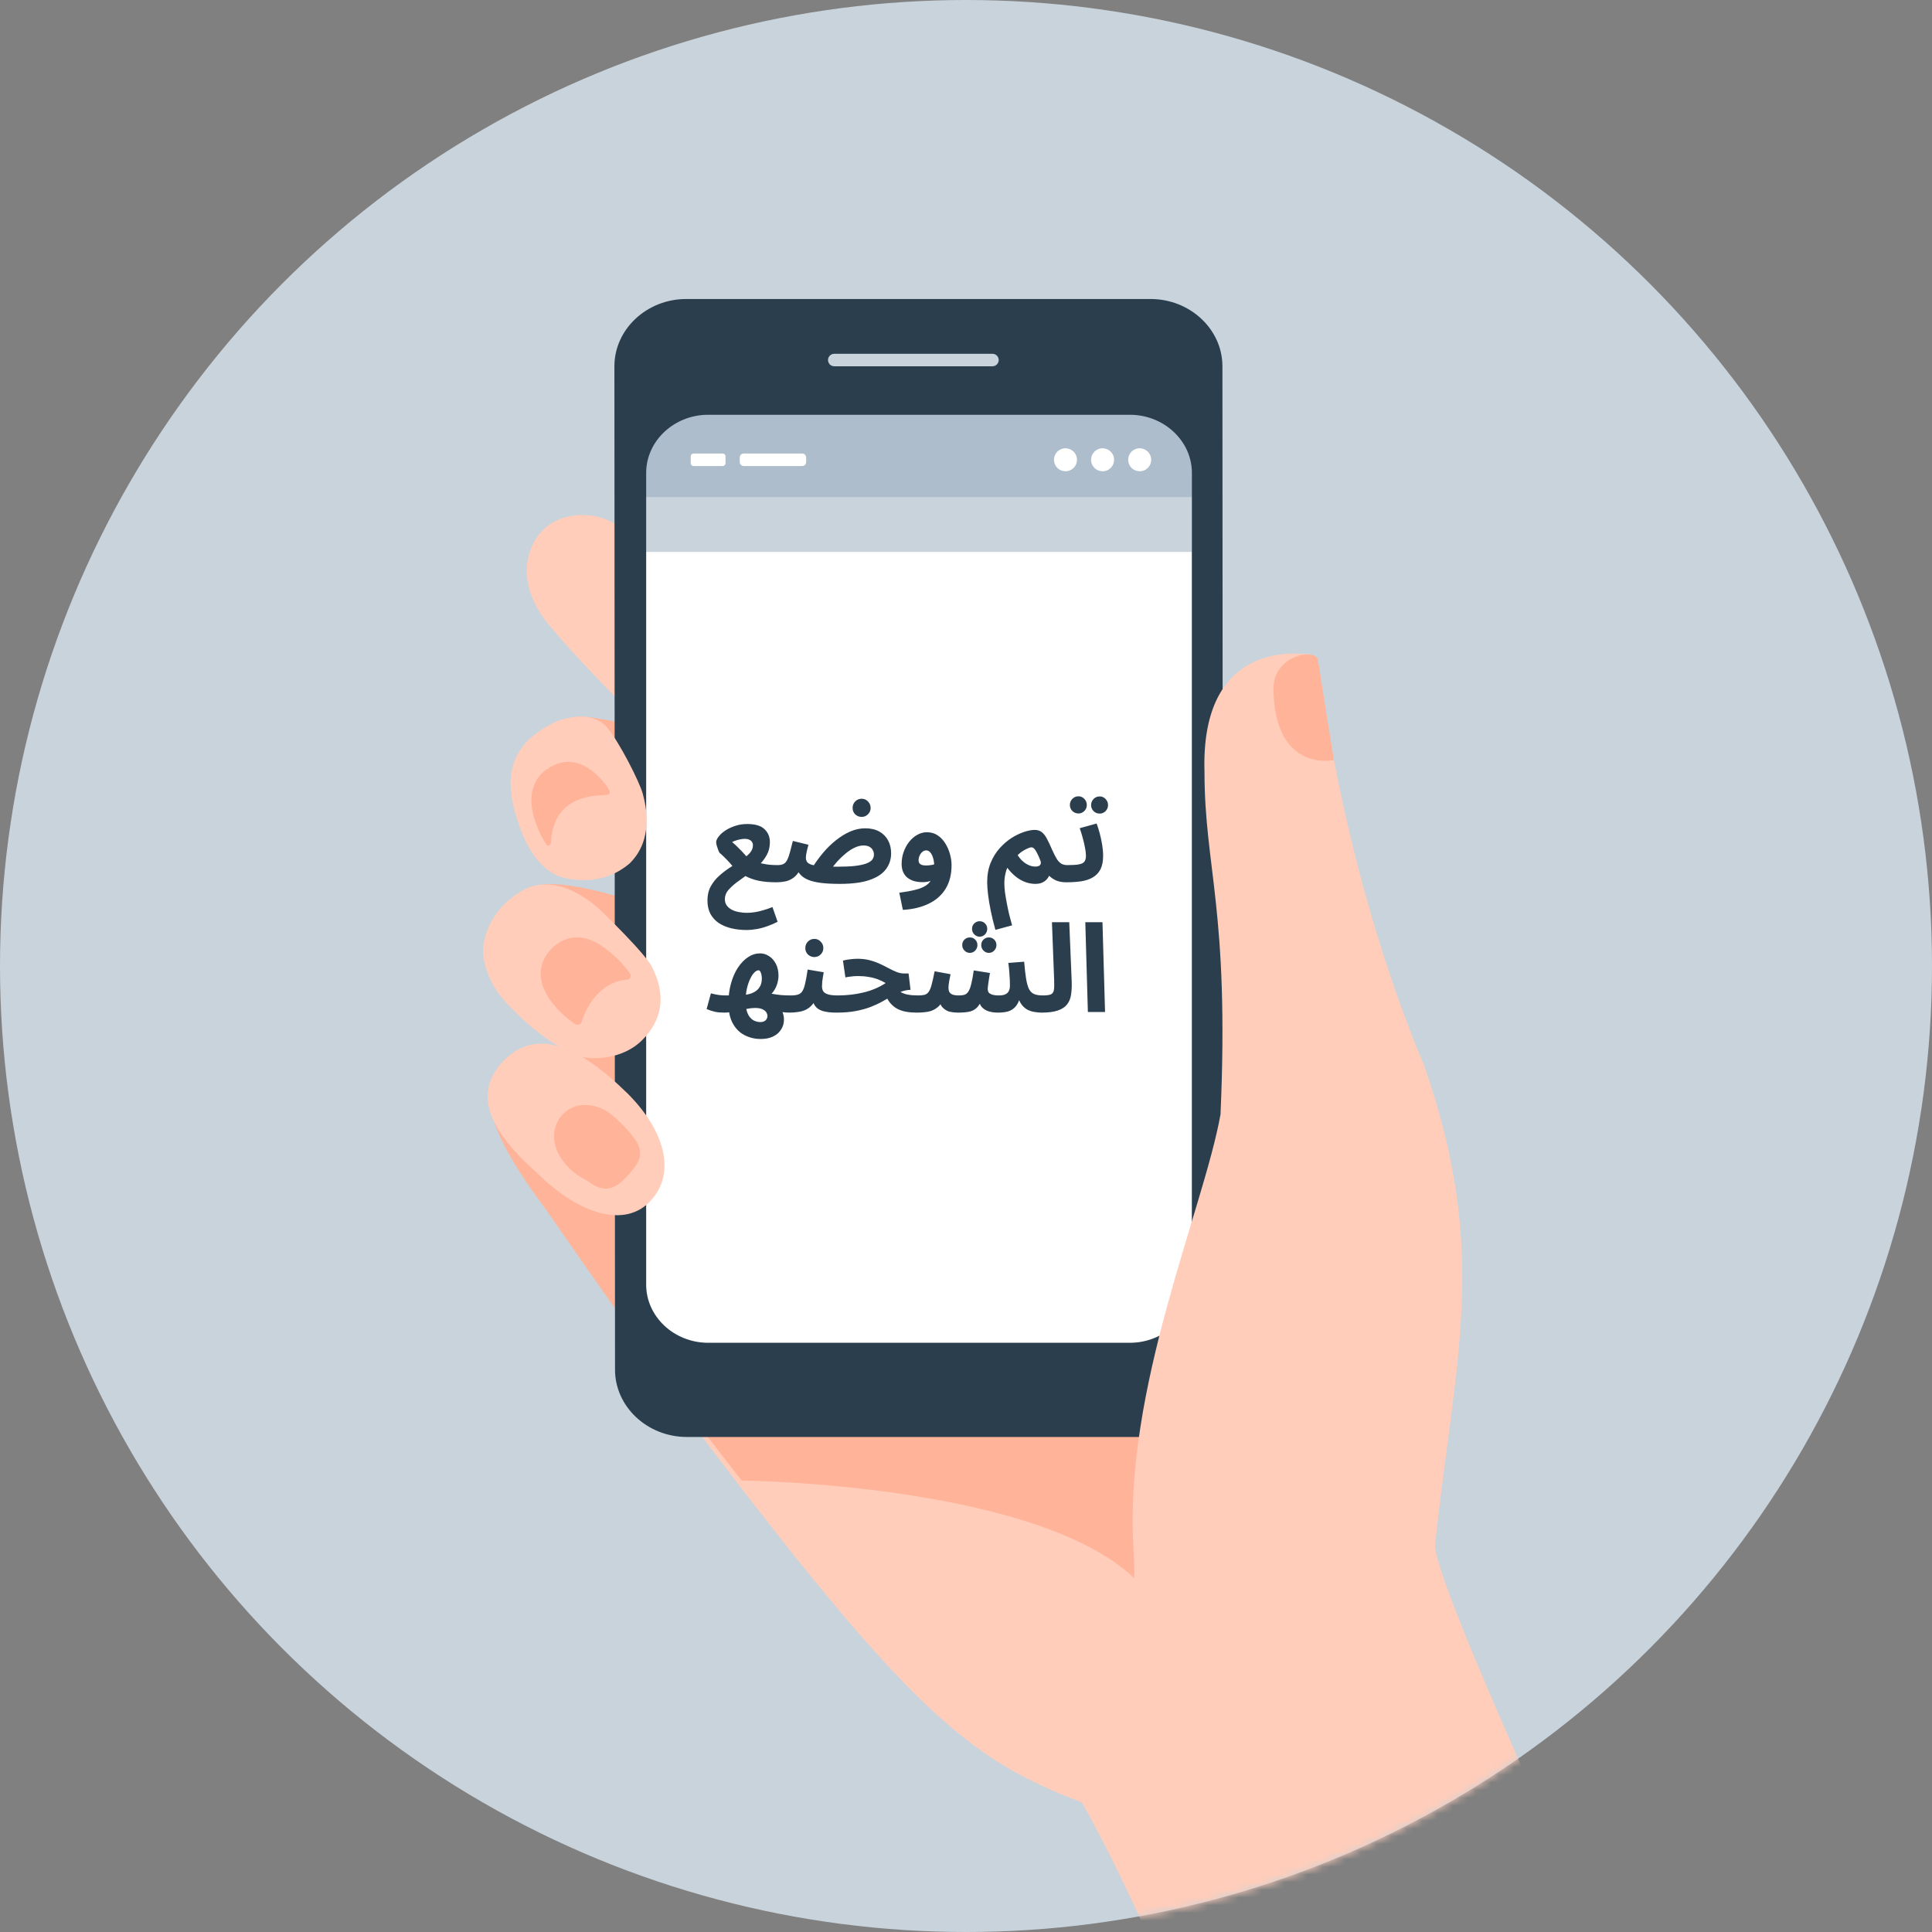 <svg width="252" height="252" viewBox="0 0 252 252" fill="none" xmlns="http://www.w3.org/2000/svg">
<rect x="0" y="0" width="252" height="252" fill="#808080" stroke="none"/>
<circle cx="126" cy="126" r="126" fill="#C8D3DC"/>
<mask id="mask0_307_9667" style="mask-type:alpha" maskUnits="userSpaceOnUse" x="0" y="0" width="252" height="252">
<circle cx="126" cy="126" r="126" fill="#EDEFF0"/>
</mask>
<g mask="url(#mask0_307_9667)">
<g clip-path="url(#clip0_307_9667)">
<path d="M84.166 95.024C84.166 95.024 77.68 93.35 75.393 93.483C73.44 94.014 76.343 103.942 76.343 103.942L84.167 106.829L89.088 102.57L84.167 95.024H84.166Z" fill="#FFB499"/>
<path d="M83.059 117.668C83.059 117.668 74.672 114.875 70.801 115.371C66.93 115.866 73.758 136.13 73.758 136.13L83.435 143.678L90.891 135.862L88.198 121.856L84.689 118.604L83.06 117.666L83.059 117.668Z" fill="#FFB499"/>
<path d="M91.174 151.132C91.174 151.132 74.159 135.585 67.613 137.758C62.881 140.155 61.257 144.453 70.99 157.462C85.056 177.786 92.317 187.431 92.317 187.431L91.174 151.132Z" fill="#FFB499"/>
<path d="M92.972 130.915C92.972 130.915 75.401 114.76 68.855 116.934C64.056 118.994 72.132 124.21 82.815 135.59C96.108 155.421 93.766 166.714 93.766 166.714L92.972 130.915Z" fill="#FFB499"/>
<path d="M103.916 86.002C103.916 86.002 87.161 72.871 80.261 68.374C76.979 66.157 69.631 66.522 68.722 73.717C68.59 75.807 69.097 78.588 71.797 81.749C81.918 93.73 98.956 108.424 98.956 108.424L103.917 86.002H103.916Z" fill="#FFCDBA"/>
<path d="M89.86 185.121C120.075 225.27 127.196 229.889 142.539 235.643C157.187 241.136 176.791 223.638 176.791 223.638V186.285L147.297 187.44L89.86 185.121Z" fill="#FFCDBA"/>
<path d="M155.43 56.992H83.044V181.07H155.43V56.992Z" fill="white"/>
<path d="M157.106 51.127H83.535V64.892H157.106V51.127Z" fill="#ADBDCB"/>
<path d="M157.107 64.892H82.387V71.99H157.107V64.892Z" fill="#C8D3DC"/>
<path d="M96.735 193.114C96.735 193.114 136.24 193.495 148.562 206.468C154.895 194.768 150.153 187.431 150.153 187.431L143.482 178.244H99.654C93.779 181.098 89.86 184.269 89.86 184.269L96.735 193.114Z" fill="#FFB499"/>
<path d="M150.074 39H89.513C84.358 39 80.14 42.949 80.14 47.776L80.22 178.655C80.22 183.482 84.437 187.431 89.593 187.431H150.152C155.307 187.431 159.525 183.482 159.525 178.655L159.446 47.776C159.446 42.949 155.227 39 150.073 39H150.074ZM155.465 167.565C155.465 171.734 151.822 175.146 147.368 175.146H92.379C87.926 175.146 84.283 171.734 84.283 167.565V61.681C84.283 57.511 87.926 54.1 92.379 54.1H147.368C151.82 54.1 155.465 57.511 155.465 61.681V167.564V167.565Z" fill="#2A3E4E"/>
<path d="M129.449 47.776H108.819C108.367 47.776 108.002 47.411 108.002 46.961C108.002 46.51 108.367 46.145 108.819 46.145H129.449C129.901 46.145 130.266 46.51 130.266 46.961C130.266 47.411 129.901 47.776 129.449 47.776Z" fill="#C8D3DC"/>
<path d="M104.639 59.156H97.002C96.72 59.156 96.492 59.384 96.492 59.665V60.278C96.492 60.559 96.72 60.786 97.002 60.786H104.639C104.92 60.786 105.148 60.559 105.148 60.278V59.665C105.148 59.384 104.92 59.156 104.639 59.156Z" fill="white"/>
<path d="M94.265 59.156H90.462C90.259 59.156 90.094 59.321 90.094 59.524V60.418C90.094 60.622 90.259 60.786 90.462 60.786H94.265C94.469 60.786 94.634 60.622 94.634 60.418V59.524C94.634 59.321 94.469 59.156 94.265 59.156Z" fill="white"/>
<path d="M140.038 61.031C140.625 60.445 140.625 59.496 140.038 58.911C139.451 58.325 138.5 58.325 137.914 58.911C137.327 59.496 137.327 60.445 137.914 61.031C138.5 61.616 139.451 61.616 140.038 61.031Z" fill="white"/>
<path d="M144.39 61.356C145.156 61.039 145.52 60.163 145.203 59.398C144.885 58.633 144.007 58.27 143.24 58.587C142.474 58.903 142.11 59.78 142.427 60.545C142.745 61.31 143.623 61.673 144.39 61.356Z" fill="white"/>
<path d="M149.717 61.031C150.304 60.445 150.304 59.496 149.717 58.911C149.131 58.325 148.18 58.325 147.593 58.911C147.006 59.496 147.006 60.445 147.593 61.031C148.18 61.616 149.131 61.616 149.717 61.031Z" fill="white"/>
<path d="M81.918 142.689C86.9 147.695 88.231 153.295 84.657 156.836C81.084 160.377 74.95 157.919 69.968 152.912C63.212 146.948 61.953 142.283 65.65 138.39C69.882 134.067 75.311 136.187 81.918 142.688V142.689Z" fill="#FFCDBA"/>
<path d="M73.428 145.312C71.865 146.923 71.611 149.817 74.301 152.431C75.365 153.465 76.163 153.692 77.009 154.294C79.23 155.872 80.704 154.664 81.991 153.208C83.159 151.886 84.34 150.486 82.654 148.387C82.07 147.578 81.787 147.236 80.324 145.853C77.993 143.649 75.027 143.631 73.428 145.313V145.312Z" fill="#FFB499"/>
<path d="M72.571 121.278C70.872 122.746 69.781 125.867 72.232 128.705C73.201 129.827 75.068 131.355 75.857 132.027C78.029 133.877 79.288 131.463 80.659 129.96C81.786 128.723 84.002 128.5 82.584 126.377C82.073 125.52 80.729 123.923 79.394 122.418C77.265 120.019 74.312 119.742 72.571 121.278Z" fill="#879FB3"/>
<path d="M78.412 118.817C78.412 118.817 73.386 113.657 68.534 115.946C64.382 118.097 63.227 121.607 63.022 123.522C62.88 124.85 63.376 127.99 66.132 130.904C69.829 134.816 72.948 136.832 75.74 137.824C76.902 138.152 81.033 138.41 83.787 135.643C86.337 133.08 86.935 129.903 85.097 126.235C84.283 124.438 78.413 118.816 78.413 118.816L78.412 118.817Z" fill="#FFCDBA"/>
<path d="M75.884 133.237C76.372 131.722 77.933 128.133 81.837 127.766C82.201 127.732 82.398 127.325 82.194 127.023C80.936 125.155 79.221 123.829 77.995 123.068C77.217 122.635 74.582 121.177 71.943 123.729C68.702 127.15 71.568 131.204 75.019 133.581C75.34 133.78 75.768 133.596 75.884 133.237Z" fill="#FFB499"/>
<path d="M68.436 97.06C69.309 95.914 71.704 94.329 73.174 93.9C76.401 92.885 78.306 93.818 79.208 94.905C80.775 96.791 83.416 101.963 83.843 103.545C84.27 105.128 85.291 109.502 82.135 112.612C78.354 115.846 73.986 114.621 73.171 114.376C72.569 114.194 69.514 113.195 67.622 107.378C65.244 100.623 67.672 98.062 68.436 97.06Z" fill="#FFCDBA"/>
<path d="M71.321 110.258C71.321 110.258 67.155 104.164 70.813 100.735C75.703 96.694 79.411 102.956 79.411 102.956C79.411 102.956 79.858 103.565 79.126 103.687C78.394 103.808 72.349 103.308 71.874 109.634C71.914 110.486 71.321 110.259 71.321 110.259V110.258Z" fill="#FFB499"/>
<path d="M208.227 252C198.343 230.501 186.848 204.693 187.192 201.393C189.775 177.091 194.3 163.487 185.777 139.05C175.834 115.355 172.56 91.464 171.959 86.479C171.889 85.899 171.434 85.438 170.854 85.363C167.468 84.928 156.639 84.773 157.107 100.653C157.107 113.216 160.368 118.738 159.197 145.355C156.977 157.782 146.535 181.098 147.85 202.028C149.216 223.767 135.813 226.408 135.813 226.408C141.155 234.396 145.42 242.961 149.529 252H208.227Z" fill="#FFCDBA"/>
<path d="M171.914 86.076C172.842 92.154 173.99 99.145 173.99 99.145C173.99 99.145 166.45 100.813 166.114 90.293C165.765 85.386 171.678 84.494 171.914 86.076Z" fill="#FFB499"/>
<path d="M97.364 121.304C96.66 121.304 95.999 121.229 95.38 121.08C94.762 120.931 94.218 120.701 93.748 120.392C93.29 120.083 92.927 119.683 92.66 119.192C92.404 118.701 92.276 118.12 92.276 117.448C92.276 116.755 92.42 116.141 92.708 115.608C92.996 115.085 93.364 114.627 93.812 114.232C94.26 113.827 94.735 113.464 95.236 113.144C95.748 112.813 96.228 112.499 96.676 112.2C97.124 111.901 97.492 111.597 97.78 111.288C98.068 110.968 98.212 110.616 98.212 110.232C98.212 110.093 98.175 109.965 98.1 109.848C98.036 109.72 97.924 109.619 97.764 109.544C97.615 109.459 97.402 109.416 97.124 109.416C96.943 109.416 96.756 109.437 96.564 109.48C96.372 109.512 96.186 109.56 96.004 109.624C95.823 109.677 95.652 109.747 95.492 109.832C95.77 110.056 96.042 110.307 96.308 110.584C96.586 110.851 96.836 111.112 97.06 111.368C97.295 111.613 97.476 111.827 97.604 112.008C97.85 112.136 98.116 112.253 98.404 112.36C98.692 112.456 98.996 112.541 99.316 112.616C99.647 112.691 99.988 112.749 100.34 112.792C100.692 112.824 101.055 112.84 101.428 112.84C101.834 112.84 102.122 112.947 102.292 113.16C102.463 113.363 102.548 113.619 102.548 113.928C102.548 114.259 102.436 114.536 102.212 114.76C101.988 114.973 101.674 115.08 101.268 115.08C100.383 115.08 99.626 115.016 98.996 114.888C98.378 114.76 97.818 114.568 97.316 114.312C96.826 114.045 96.319 113.72 95.796 113.336C95.668 113.112 95.482 112.867 95.236 112.6C94.991 112.323 94.74 112.061 94.484 111.816C94.239 111.571 94.031 111.379 93.86 111.24C93.828 111.208 93.775 111.101 93.7 110.92C93.626 110.728 93.556 110.525 93.492 110.312C93.439 110.099 93.412 109.949 93.412 109.864C93.412 109.651 93.514 109.411 93.716 109.144C93.919 108.867 94.202 108.605 94.564 108.36C94.938 108.104 95.37 107.896 95.86 107.736C96.351 107.565 96.884 107.48 97.46 107.48C98.506 107.48 99.258 107.704 99.716 108.152C100.186 108.589 100.42 109.155 100.42 109.848C100.42 110.488 100.276 111.059 99.988 111.56C99.711 112.061 99.348 112.52 98.9 112.936C98.452 113.352 97.978 113.736 97.476 114.088C96.986 114.44 96.516 114.781 96.068 115.112C95.62 115.453 95.252 115.795 94.964 116.136C94.687 116.488 94.548 116.867 94.548 117.272C94.548 117.613 94.634 117.896 94.804 118.12C94.986 118.355 95.215 118.541 95.492 118.68C95.77 118.819 96.074 118.915 96.404 118.968C96.746 119.032 97.076 119.064 97.396 119.064C97.727 119.064 98.068 119.037 98.42 118.984C98.783 118.931 99.156 118.845 99.54 118.728C99.935 118.621 100.34 118.483 100.756 118.312L101.428 120.232C101.023 120.445 100.591 120.632 100.132 120.792C99.674 120.963 99.21 121.091 98.74 121.176C98.271 121.261 97.812 121.304 97.364 121.304ZM109.561 115.288C108.569 115.288 107.743 115.245 107.081 115.16C106.431 115.075 105.903 114.952 105.497 114.792C105.092 114.632 104.772 114.44 104.537 114.216C104.303 113.992 104.111 113.747 103.961 113.48L104.409 113.352C104.143 113.864 103.839 114.243 103.497 114.488C103.156 114.733 102.799 114.893 102.425 114.968C102.052 115.043 101.668 115.08 101.273 115.08L101.433 112.84C101.764 112.84 102.025 112.787 102.217 112.68C102.409 112.573 102.564 112.397 102.681 112.152C102.809 111.907 102.927 111.581 103.033 111.176C103.14 110.771 103.268 110.275 103.417 109.688L105.449 110.184C105.375 110.472 105.311 110.723 105.257 110.936C105.215 111.149 105.177 111.336 105.145 111.496C105.124 111.645 105.113 111.768 105.113 111.864C105.113 112.067 105.161 112.248 105.257 112.408C105.353 112.557 105.54 112.68 105.817 112.776C106.095 112.861 106.5 112.931 107.033 112.984C107.577 113.027 108.287 113.048 109.161 113.048C110.089 113.048 110.863 113.016 111.481 112.952C112.1 112.877 112.591 112.776 112.953 112.648C113.327 112.509 113.593 112.344 113.753 112.152C113.913 111.949 113.993 111.72 113.993 111.464C113.993 111.261 113.945 111.075 113.849 110.904C113.764 110.723 113.62 110.573 113.417 110.456C113.215 110.339 112.953 110.28 112.633 110.28C112.249 110.28 111.86 110.376 111.465 110.568C111.081 110.749 110.703 110.995 110.329 111.304C109.956 111.603 109.599 111.939 109.257 112.312C108.927 112.685 108.628 113.059 108.361 113.432L105.961 113.16C106.377 112.488 106.847 111.843 107.369 111.224C107.892 110.605 108.452 110.061 109.049 109.592C109.647 109.112 110.265 108.733 110.905 108.456C111.545 108.179 112.196 108.04 112.857 108.04C113.572 108.04 114.18 108.179 114.681 108.456C115.183 108.733 115.567 109.117 115.833 109.608C116.1 110.099 116.233 110.664 116.233 111.304C116.233 112.083 116.009 112.771 115.561 113.368C115.124 113.965 114.415 114.435 113.433 114.776C112.463 115.117 111.172 115.288 109.561 115.288ZM112.393 106.552C112.063 106.552 111.78 106.44 111.545 106.216C111.321 105.992 111.209 105.715 111.209 105.384C111.209 105.053 111.321 104.771 111.545 104.536C111.78 104.301 112.063 104.184 112.393 104.184C112.713 104.184 112.985 104.301 113.209 104.536C113.444 104.771 113.561 105.053 113.561 105.384C113.561 105.715 113.444 105.992 113.209 106.216C112.985 106.44 112.713 106.552 112.393 106.552ZM117.764 118.68L117.3 116.44C118.057 116.344 118.718 116.227 119.284 116.088C119.849 115.96 120.324 115.779 120.708 115.544C121.092 115.309 121.38 114.989 121.572 114.584C121.764 114.168 121.86 113.635 121.86 112.984C121.86 112.749 121.838 112.515 121.796 112.28C121.753 112.035 121.689 111.811 121.604 111.608C121.518 111.405 121.406 111.24 121.268 111.112C121.14 110.984 120.985 110.92 120.804 110.92C120.612 110.92 120.441 110.989 120.292 111.128C120.142 111.256 120.025 111.421 119.94 111.624C119.854 111.816 119.812 112.013 119.812 112.216C119.812 112.365 119.849 112.493 119.924 112.6C119.998 112.696 120.11 112.771 120.26 112.824C120.409 112.867 120.596 112.888 120.82 112.888C121.076 112.888 121.337 112.861 121.604 112.808C121.881 112.744 122.132 112.659 122.356 112.552L122.42 114.296C122.164 114.499 121.87 114.68 121.54 114.84C121.209 114.989 120.809 115.064 120.34 115.064C119.956 115.064 119.598 115.021 119.268 114.936C118.937 114.84 118.644 114.696 118.388 114.504C118.142 114.312 117.95 114.067 117.812 113.768C117.673 113.459 117.604 113.091 117.604 112.664C117.604 112.141 117.689 111.635 117.86 111.144C118.03 110.653 118.265 110.216 118.564 109.832C118.873 109.437 119.225 109.128 119.62 108.904C120.025 108.669 120.452 108.552 120.9 108.552C121.433 108.552 121.897 108.685 122.292 108.952C122.697 109.219 123.033 109.571 123.3 110.008C123.566 110.435 123.769 110.899 123.908 111.4C124.046 111.901 124.116 112.381 124.116 112.84C124.116 114.045 123.86 115.069 123.348 115.912C122.836 116.755 122.105 117.405 121.156 117.864C120.206 118.333 119.076 118.605 117.764 118.68ZM129.835 121.288C129.59 120.413 129.387 119.581 129.227 118.792C129.067 118.013 128.95 117.304 128.875 116.664C128.801 116.035 128.763 115.507 128.763 115.08C128.763 114.131 128.913 113.288 129.211 112.552C129.521 111.805 129.915 111.165 130.395 110.632C130.886 110.088 131.409 109.64 131.963 109.288C132.529 108.936 133.073 108.675 133.595 108.504C134.129 108.333 134.582 108.248 134.955 108.248C135.339 108.248 135.654 108.349 135.899 108.552C136.155 108.755 136.379 109.048 136.571 109.432C136.774 109.805 136.987 110.259 137.211 110.792C137.467 111.368 137.691 111.805 137.883 112.104C138.086 112.392 138.294 112.589 138.507 112.696C138.721 112.792 138.961 112.84 139.227 112.84C139.633 112.84 139.926 112.947 140.107 113.16C140.289 113.363 140.379 113.619 140.379 113.928C140.379 114.259 140.267 114.536 140.043 114.76C139.819 114.973 139.494 115.08 139.067 115.08C138.545 115.08 138.091 114.995 137.707 114.824C137.323 114.643 136.977 114.387 136.667 114.056L137.115 113.56C137.019 113.891 136.886 114.189 136.715 114.456C136.555 114.712 136.337 114.915 136.059 115.064C135.793 115.213 135.457 115.288 135.051 115.288C134.689 115.288 134.326 115.235 133.963 115.128C133.611 115.021 133.265 114.861 132.923 114.648C132.593 114.435 132.273 114.173 131.963 113.864C131.654 113.544 131.361 113.176 131.083 112.76L131.675 112.648C131.441 113.011 131.27 113.416 131.163 113.864C131.057 114.312 131.003 114.755 131.003 115.192C131.003 115.533 131.03 115.928 131.083 116.376C131.147 116.835 131.227 117.315 131.323 117.816C131.419 118.328 131.526 118.829 131.643 119.32C131.771 119.821 131.894 120.28 132.011 120.696L129.835 121.288ZM135.019 113.032C135.222 113.032 135.382 113.005 135.499 112.952C135.627 112.888 135.707 112.797 135.739 112.68C135.782 112.563 135.771 112.424 135.707 112.264C135.601 111.976 135.494 111.725 135.387 111.512C135.291 111.299 135.195 111.117 135.099 110.968C135.014 110.819 134.923 110.707 134.827 110.632C134.742 110.557 134.651 110.52 134.555 110.52C134.417 110.52 134.246 110.568 134.043 110.664C133.841 110.749 133.638 110.856 133.435 110.984C133.233 111.112 133.062 111.24 132.923 111.368C132.785 111.485 132.705 111.576 132.683 111.64L132.491 111.112C132.683 111.485 132.913 111.821 133.179 112.12C133.457 112.408 133.755 112.632 134.075 112.792C134.395 112.952 134.71 113.032 135.019 113.032ZM139.102 115.08L139.262 112.84C139.902 112.84 140.392 112.808 140.734 112.744C141.075 112.68 141.31 112.563 141.438 112.392C141.576 112.211 141.646 111.955 141.646 111.624C141.646 111.325 141.603 110.968 141.518 110.552C141.443 110.136 141.342 109.704 141.214 109.256C141.096 108.808 140.968 108.397 140.83 108.024L143.038 107.416C143.176 107.779 143.31 108.2 143.438 108.68C143.566 109.16 143.672 109.656 143.758 110.168C143.843 110.669 143.886 111.155 143.886 111.624C143.886 112.349 143.768 112.941 143.534 113.4C143.299 113.848 142.968 114.195 142.542 114.44C142.126 114.685 141.624 114.856 141.038 114.952C140.451 115.037 139.806 115.08 139.102 115.08ZM143.438 106.12C143.128 106.12 142.862 106.013 142.638 105.8C142.424 105.576 142.318 105.315 142.318 105.016C142.318 104.707 142.424 104.44 142.638 104.216C142.862 103.992 143.128 103.88 143.438 103.88C143.736 103.88 143.992 103.992 144.206 104.216C144.419 104.44 144.526 104.707 144.526 105.016C144.526 105.315 144.419 105.576 144.206 105.8C143.992 106.013 143.736 106.12 143.438 106.12ZM140.67 106.104C140.36 106.104 140.094 105.997 139.87 105.784C139.656 105.56 139.55 105.299 139.55 105C139.55 104.691 139.656 104.424 139.87 104.2C140.094 103.976 140.36 103.864 140.67 103.864C140.968 103.864 141.224 103.976 141.438 104.2C141.651 104.424 141.758 104.691 141.758 105C141.758 105.299 141.651 105.56 141.438 105.784C141.224 105.997 140.968 106.104 140.67 106.104ZM99.224 135.52C98.466 135.52 97.768 135.355 97.128 135.024C96.488 134.704 95.976 134.197 95.592 133.504C95.208 132.821 95.016 131.941 95.016 130.864C95.016 129.915 95.128 129.045 95.352 128.256C95.576 127.456 95.88 126.768 96.264 126.192C96.659 125.605 97.101 125.152 97.592 124.832C98.082 124.512 98.6 124.352 99.144 124.352C99.549 124.352 99.933 124.469 100.296 124.704C100.658 124.928 100.957 125.259 101.192 125.696C101.426 126.133 101.544 126.667 101.544 127.296C101.544 127.637 101.474 128.021 101.336 128.448C101.197 128.875 100.952 129.28 100.6 129.664C100.258 130.037 99.778 130.336 99.16 130.56L99.544 129.296C99.885 129.424 100.253 129.531 100.648 129.616C101.042 129.691 101.448 129.749 101.864 129.792C102.29 129.824 102.706 129.84 103.112 129.84C103.517 129.84 103.805 129.947 103.976 130.16C104.157 130.363 104.248 130.619 104.248 130.928C104.248 131.259 104.136 131.536 103.912 131.76C103.688 131.973 103.368 132.08 102.952 132.08C102.664 132.08 102.328 132.053 101.944 132C101.57 131.936 101.202 131.867 100.84 131.792C100.488 131.707 100.189 131.632 99.944 131.568L101.656 131.328C101.901 131.627 102.072 131.957 102.168 132.32C102.264 132.693 102.28 133.067 102.216 133.44C102.152 133.813 101.997 134.155 101.752 134.464C101.517 134.784 101.186 135.04 100.76 135.232C100.344 135.424 99.832 135.52 99.224 135.52ZM94.44 132.08C94.002 132.08 93.603 132.043 93.24 131.968C92.877 131.883 92.52 131.765 92.168 131.616L92.728 129.568C93.101 129.664 93.432 129.733 93.72 129.776C94.019 129.819 94.306 129.84 94.584 129.84C94.882 129.84 95.123 129.84 95.304 129.84C95.496 129.829 95.693 129.813 95.896 129.792L95.96 131.936C95.693 131.979 95.437 132.011 95.192 132.032C94.947 132.064 94.696 132.08 94.44 132.08ZM99.16 133.312C99.373 133.312 99.549 133.275 99.688 133.2C99.826 133.136 99.928 133.04 99.992 132.912C100.066 132.795 100.104 132.661 100.104 132.512C100.104 132.384 100.061 132.24 99.976 132.08C99.891 131.92 99.731 131.781 99.496 131.664C99.261 131.536 98.925 131.472 98.488 131.472C98.328 131.472 98.152 131.483 97.96 131.504C97.778 131.525 97.581 131.557 97.368 131.6C97.154 131.632 96.936 131.675 96.712 131.728L96.792 129.808C97.197 129.776 97.56 129.712 97.88 129.616C98.2 129.509 98.466 129.371 98.68 129.2C98.904 129.019 99.075 128.8 99.192 128.544C99.309 128.288 99.368 127.989 99.368 127.648C99.368 127.477 99.352 127.312 99.32 127.152C99.288 126.981 99.24 126.843 99.176 126.736C99.112 126.619 99.032 126.56 98.936 126.56C98.765 126.56 98.584 126.656 98.392 126.848C98.2 127.04 98.019 127.317 97.848 127.68C97.677 128.032 97.533 128.459 97.416 128.96C97.309 129.451 97.256 130 97.256 130.608C97.256 131.12 97.309 131.552 97.416 131.904C97.522 132.245 97.666 132.517 97.848 132.72C98.029 132.933 98.232 133.083 98.456 133.168C98.691 133.264 98.925 133.312 99.16 133.312ZM102.961 132.08L103.121 129.84C103.526 129.84 103.846 129.803 104.081 129.728C104.326 129.653 104.518 129.504 104.657 129.28C104.806 129.045 104.929 128.704 105.025 128.256C105.132 127.808 105.238 127.211 105.345 126.464L107.441 126.816C107.42 126.976 107.388 127.163 107.345 127.376C107.313 127.589 107.281 127.808 107.249 128.032C107.228 128.245 107.217 128.448 107.217 128.64C107.217 128.896 107.27 129.115 107.377 129.296C107.494 129.467 107.697 129.6 107.985 129.696C108.284 129.792 108.71 129.84 109.265 129.84C109.67 129.84 109.958 129.947 110.129 130.16C110.3 130.363 110.385 130.619 110.385 130.928C110.385 131.259 110.273 131.536 110.049 131.76C109.836 131.973 109.521 132.08 109.105 132.08C108.369 132.08 107.772 132.011 107.313 131.872C106.854 131.733 106.513 131.499 106.289 131.168C106.065 130.837 105.921 130.384 105.857 129.808H106.625C106.433 130.32 106.209 130.731 105.953 131.04C105.697 131.339 105.409 131.563 105.089 131.712C104.769 131.861 104.428 131.957 104.065 132C103.713 132.053 103.345 132.08 102.961 132.08ZM106.225 124.832C105.894 124.832 105.612 124.72 105.377 124.496C105.153 124.272 105.041 123.995 105.041 123.664C105.041 123.333 105.153 123.051 105.377 122.816C105.612 122.581 105.894 122.464 106.225 122.464C106.545 122.464 106.817 122.581 107.041 122.816C107.276 123.051 107.393 123.333 107.393 123.664C107.393 123.995 107.276 124.272 107.041 124.496C106.817 124.72 106.545 124.832 106.225 124.832ZM119.566 132.08C119.075 132.08 118.616 132.043 118.19 131.968C117.774 131.893 117.39 131.765 117.038 131.584C116.686 131.392 116.371 131.131 116.094 130.8C115.827 130.469 115.603 130.053 115.422 129.552L116.686 128.544C116.878 128.885 117.112 129.152 117.39 129.344C117.667 129.525 117.998 129.653 118.382 129.728C118.766 129.803 119.214 129.84 119.726 129.84C120.131 129.84 120.419 129.947 120.59 130.16C120.76 130.363 120.846 130.619 120.846 130.928C120.846 131.259 120.734 131.536 120.51 131.76C120.296 131.973 119.982 132.08 119.566 132.08ZM109.102 132.08L109.262 129.84C109.838 129.84 110.408 129.808 110.974 129.744C111.539 129.68 112.088 129.584 112.622 129.456C113.155 129.328 113.662 129.163 114.142 128.96C114.632 128.757 115.091 128.512 115.518 128.224C115.198 128.032 114.851 127.867 114.478 127.728C114.104 127.589 113.704 127.488 113.278 127.424C112.862 127.349 112.419 127.312 111.95 127.312C111.779 127.312 111.598 127.317 111.406 127.328C111.224 127.339 111.038 127.36 110.846 127.392C110.654 127.413 110.462 127.445 110.27 127.488L109.95 125.296C110.259 125.211 110.584 125.152 110.926 125.12C111.278 125.077 111.587 125.056 111.854 125.056C112.43 125.056 112.958 125.12 113.438 125.248C113.928 125.376 114.376 125.536 114.782 125.728C115.198 125.92 115.582 126.112 115.934 126.304C116.296 126.496 116.638 126.656 116.958 126.784C117.288 126.912 117.608 126.976 117.918 126.976H118.51L118.766 129.104C118.307 129.125 117.875 129.216 117.47 129.376C117.075 129.525 116.68 129.717 116.286 129.952C115.902 130.176 115.486 130.411 115.038 130.656C114.6 130.901 114.104 131.131 113.55 131.344C112.995 131.557 112.355 131.733 111.63 131.872C110.904 132.011 110.062 132.08 109.102 132.08ZM119.57 132.08L119.73 129.84C120.082 129.84 120.37 129.813 120.594 129.76C120.818 129.696 121 129.563 121.138 129.36C121.288 129.147 121.416 128.832 121.522 128.416C121.64 127.989 121.768 127.413 121.906 126.688L123.986 127.072C123.944 127.307 123.885 127.6 123.81 127.952C123.746 128.304 123.714 128.608 123.714 128.864C123.714 129.067 123.752 129.243 123.826 129.392C123.912 129.531 124.05 129.643 124.242 129.728C124.445 129.803 124.722 129.84 125.074 129.84C125.352 129.84 125.586 129.813 125.778 129.76C125.981 129.696 126.152 129.563 126.29 129.36C126.44 129.147 126.568 128.821 126.674 128.384C126.792 127.936 126.904 127.333 127.01 126.576L129.122 126.912C129.08 127.157 129.037 127.419 128.994 127.696C128.952 127.973 128.914 128.229 128.882 128.464C128.85 128.699 128.834 128.891 128.834 129.04C128.834 129.179 128.872 129.312 128.946 129.44C129.032 129.557 129.181 129.653 129.394 129.728C129.618 129.803 129.928 129.84 130.322 129.84C130.802 129.84 131.154 129.739 131.378 129.536C131.613 129.323 131.73 129.003 131.73 128.576C131.73 128.331 131.725 128.069 131.714 127.792C131.704 127.504 131.682 127.184 131.65 126.832C131.629 126.469 131.586 126.059 131.522 125.6L133.586 125.44C133.661 126.357 133.746 127.104 133.842 127.68C133.938 128.256 134.066 128.704 134.226 129.024C134.397 129.333 134.621 129.547 134.898 129.664C135.186 129.781 135.56 129.84 136.018 129.84C136.424 129.84 136.712 129.947 136.882 130.16C137.064 130.363 137.154 130.619 137.154 130.928C137.154 131.259 137.042 131.536 136.818 131.76C136.605 131.973 136.285 132.08 135.858 132.08C135.57 132.08 135.272 132.053 134.962 132C134.653 131.957 134.354 131.867 134.066 131.728C133.778 131.579 133.522 131.365 133.298 131.088C133.074 130.811 132.898 130.443 132.77 129.984L133.058 130.08C132.909 130.613 132.706 131.024 132.45 131.312C132.194 131.6 131.88 131.803 131.506 131.92C131.133 132.027 130.685 132.08 130.162 132.08C129.682 132.08 129.256 132.016 128.882 131.888C128.509 131.76 128.21 131.552 127.986 131.264C127.773 130.965 127.661 130.565 127.65 130.064H128.194C127.981 130.661 127.736 131.104 127.458 131.392C127.181 131.68 126.845 131.867 126.45 131.952C126.056 132.037 125.56 132.08 124.962 132.08C124.6 132.08 124.242 132.043 123.89 131.968C123.538 131.883 123.224 131.696 122.946 131.408C122.669 131.109 122.466 130.64 122.338 130L123.202 129.968C122.978 130.597 122.685 131.061 122.322 131.36C121.97 131.659 121.565 131.856 121.106 131.952C120.648 132.037 120.136 132.08 119.57 132.08ZM127.778 122.176C127.512 122.176 127.277 122.075 127.074 121.872C126.882 121.669 126.786 121.429 126.786 121.152C126.786 120.875 126.882 120.64 127.074 120.448C127.277 120.256 127.512 120.16 127.778 120.16C128.056 120.16 128.29 120.256 128.482 120.448C128.674 120.64 128.77 120.875 128.77 121.152C128.77 121.429 128.674 121.669 128.482 121.872C128.29 122.075 128.056 122.176 127.778 122.176ZM126.498 124.288C126.232 124.288 125.997 124.187 125.794 123.984C125.602 123.781 125.506 123.541 125.506 123.264C125.506 122.987 125.602 122.752 125.794 122.56C125.997 122.368 126.232 122.272 126.498 122.272C126.776 122.272 127.01 122.368 127.202 122.56C127.394 122.752 127.49 122.987 127.49 123.264C127.49 123.541 127.394 123.781 127.202 123.984C127.01 124.187 126.776 124.288 126.498 124.288ZM128.978 124.288C128.712 124.288 128.477 124.187 128.274 123.984C128.082 123.781 127.986 123.541 127.986 123.264C127.986 122.987 128.082 122.752 128.274 122.56C128.477 122.368 128.712 122.272 128.978 122.272C129.256 122.272 129.49 122.368 129.682 122.56C129.874 122.752 129.97 122.987 129.97 123.264C129.97 123.541 129.874 123.781 129.682 123.984C129.49 124.187 129.256 124.288 128.978 124.288ZM135.867 132.08L136.027 129.84C136.518 129.84 136.87 129.792 137.083 129.696C137.297 129.589 137.425 129.397 137.467 129.12C137.51 128.832 137.521 128.416 137.499 127.872L137.211 120.288H139.467L139.787 128.032C139.809 128.651 139.782 129.211 139.707 129.712C139.643 130.203 139.478 130.624 139.211 130.976C138.955 131.328 138.555 131.6 138.011 131.792C137.478 131.984 136.763 132.08 135.867 132.08ZM141.897 132L141.561 120.288H143.801L144.137 132H141.897Z" fill="#2A3E4E"/>
</g>
</g>
<defs>
<clipPath id="clip0_307_9667">
<rect width="145.227" height="213" fill="white" transform="translate(63 39)"/>
</clipPath>
</defs>
</svg>
